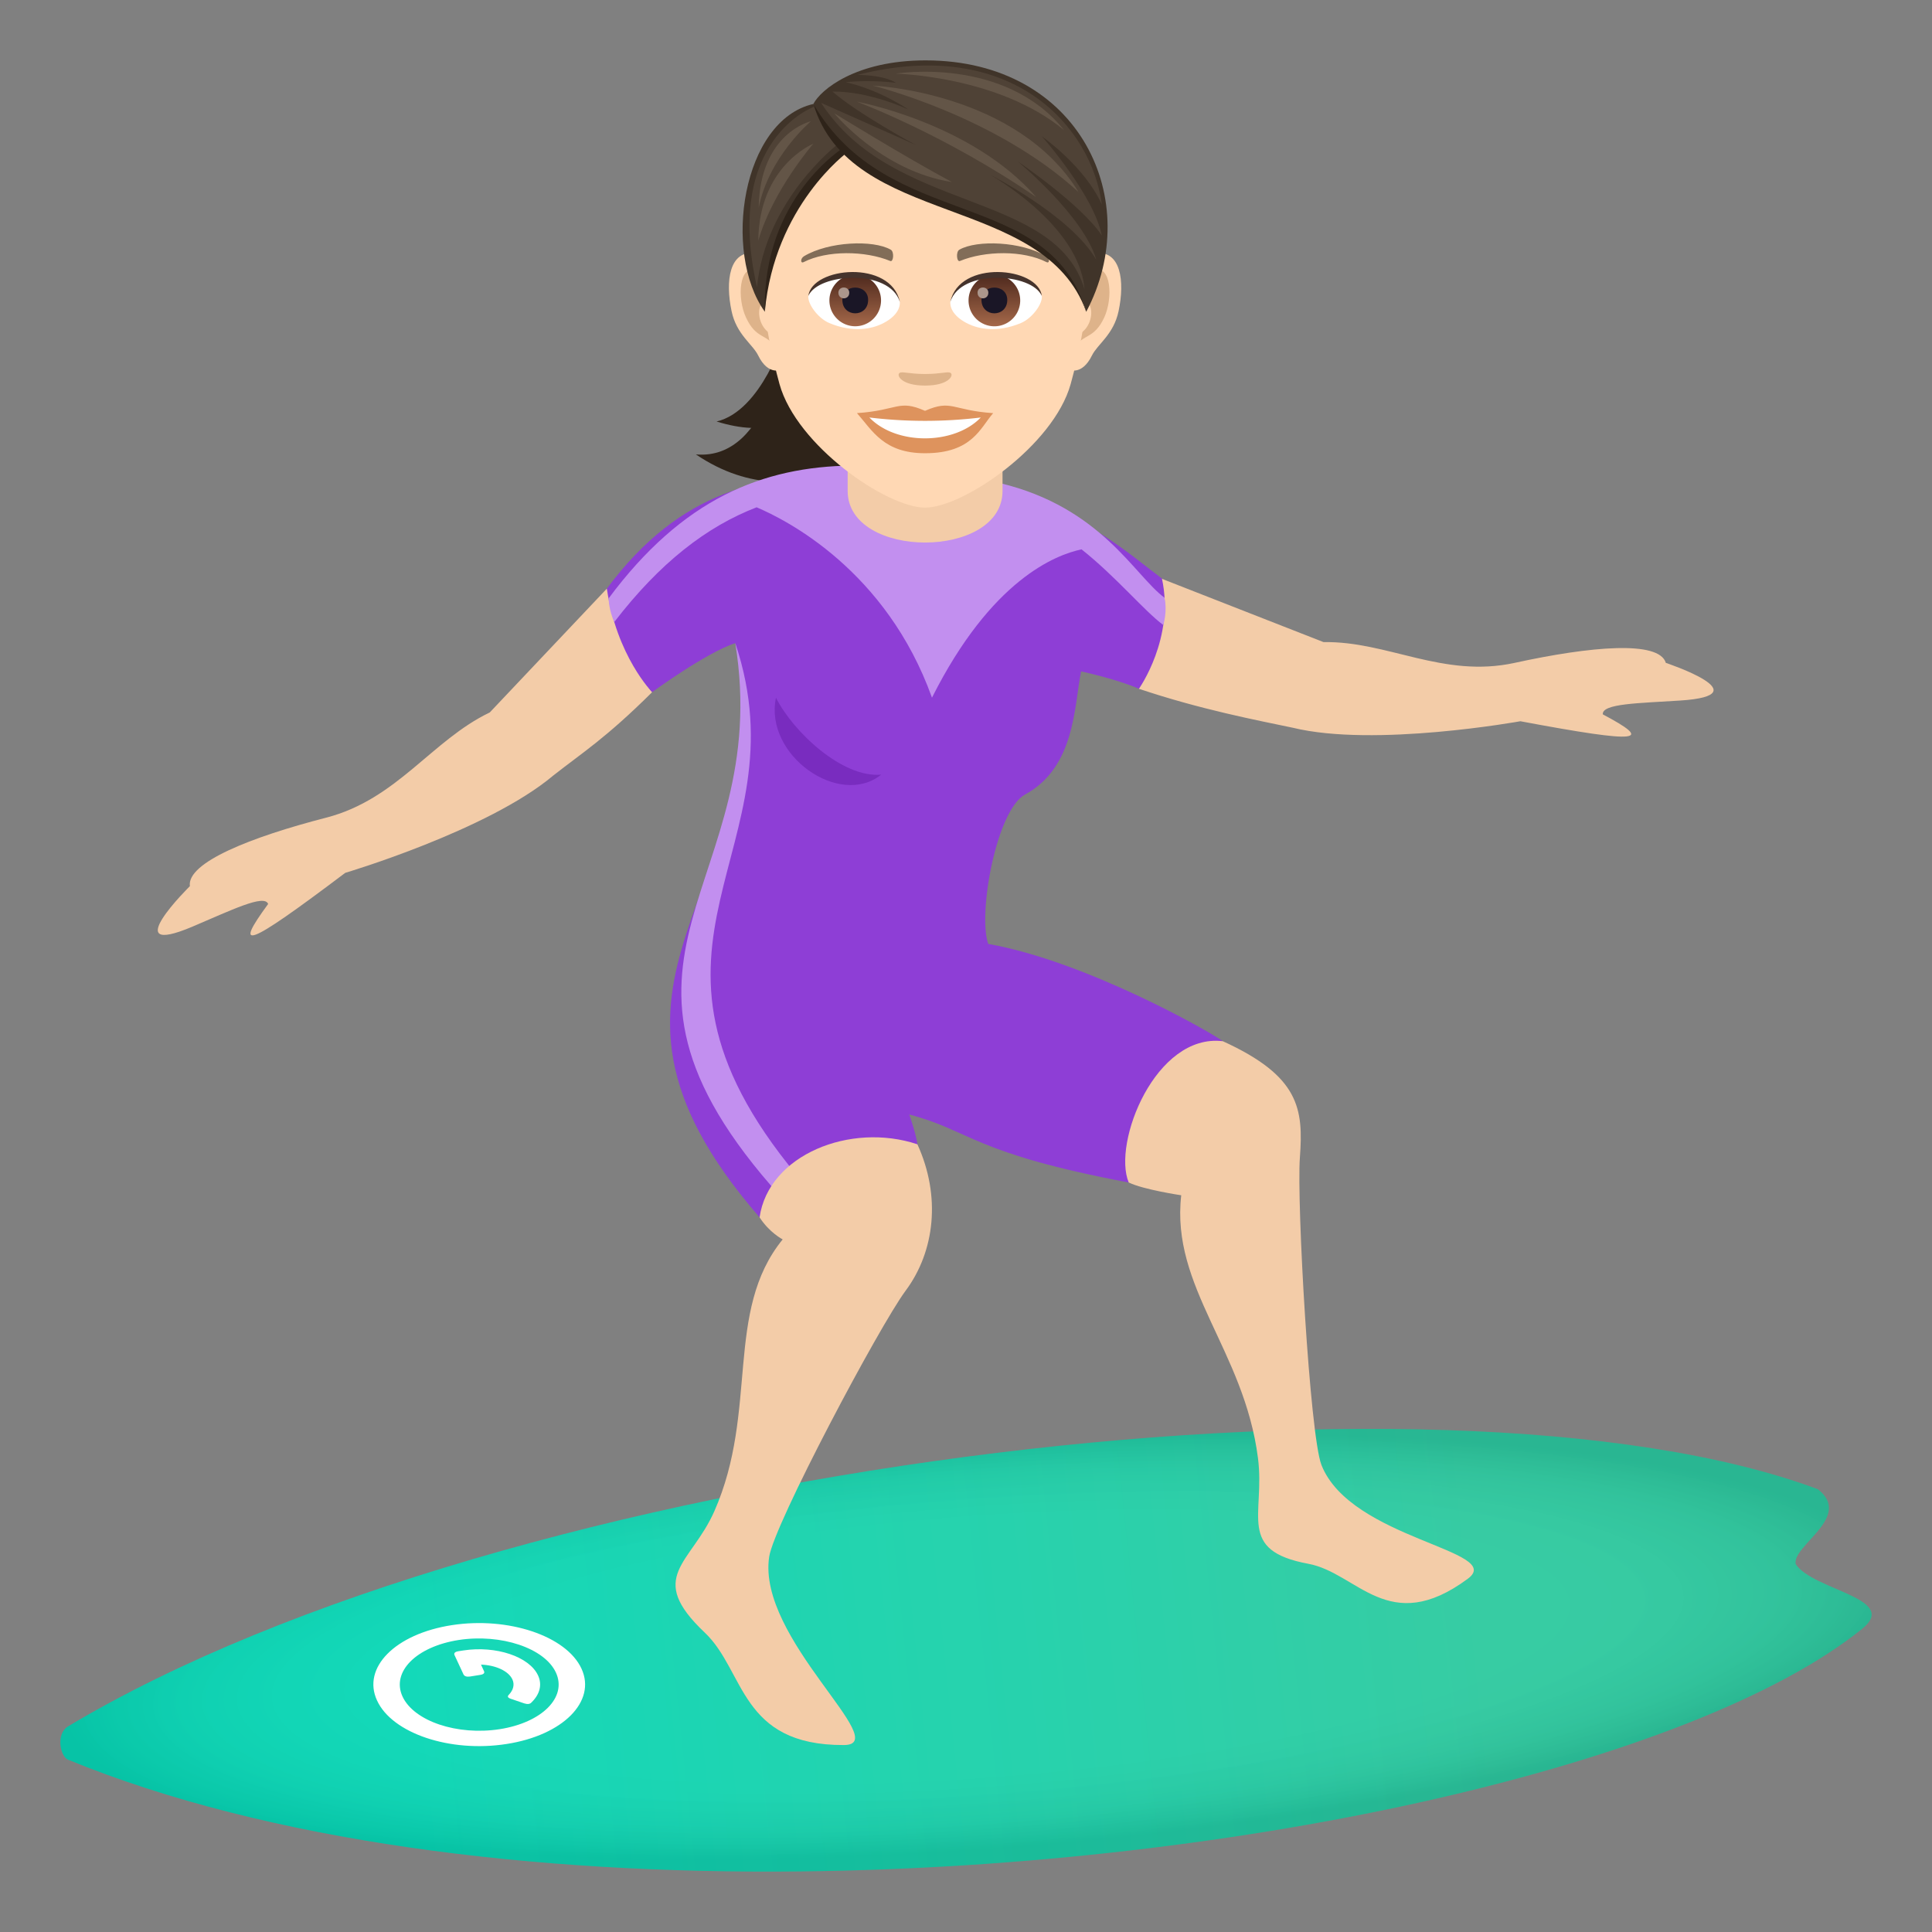 <svg xmlns="http://www.w3.org/2000/svg" xml:space="preserve" style="enable-background:new 0 0 64 64" viewBox="0 0 64 64"><rect x="0" y="0" width="64" height="64" fill="#808080" stroke="none"/><path d="M27.365 12.82c-.926 1.256-1.988 1.649-3.627 1.143 1.5-.355 2.258-2.883 2.258-2.883l1.369 1.74z" style="fill:#2e2319"/><path d="M29.732 14.236s-3.06 3.26-6.68.817c2.5.215 2.944-3.973 2.944-3.973l3.736 3.156z" style="fill:#2e2319"/><linearGradient id="a" x1="69.51" x2="105.126" y1="-136.975" y2="-133.259" gradientTransform="matrix(1 0 0 -1 -56 -80)" gradientUnits="userSpaceOnUse"><stop offset="0" style="stop-color:#00d6b3"/><stop offset="1" style="stop-color:#27c89c"/></linearGradient><path d="M59.484 51.814c-.125-.618 1.908-1.564.736-2.481-12.52-4.664-43.478-.813-57.967 7.857-.412.248-.255.999.004 1.103 6.645 2.721 15.418 3.796 24.252 3.7 14.73-.158 29.641-3.569 35.176-8.036 1.26-1.014-1.63-1.273-2.2-2.144z" style="fill:url(#a)"/><radialGradient id="b" cx="60.884" cy="-1585.189" r="30.213" gradientTransform="matrix(1 -.073 -.015 -.221 -52.269 -291.327)" gradientUnits="userSpaceOnUse"><stop offset=".632" style="stop-color:#fff;stop-opacity:.3"/><stop offset=".713" style="stop-color:#e5e5e6;stop-opacity:.328"/><stop offset=".859" style="stop-color:#a3a1a7;stop-opacity:.388"/><stop offset="1" style="stop-color:#393644;stop-opacity:.475"/></radialGradient><path d="M59.484 51.814c-.125-.618 1.908-1.564.736-2.481-12.52-4.664-43.478-.813-57.967 7.857-.412.248-.255.999.004 1.103 6.645 2.721 15.418 3.796 24.252 3.7 14.73-.158 29.641-3.569 35.176-8.036 1.26-1.014-1.63-1.273-2.2-2.144z" style="opacity:.25;fill:url(#b);enable-background:new"/><path d="M13.334 56.2c-.375-.815.449-1.652 1.86-1.873 1.397-.215 2.847.266 3.222 1.08.377.818-.463 1.655-1.86 1.874-1.412.219-2.844-.266-3.222-1.081zm-.844.131c.498 1.087 2.416 1.734 4.29 1.441 1.864-.288 2.983-1.408 2.483-2.495-.502-1.088-2.433-1.73-4.295-1.442-1.879.29-2.982 1.41-2.478 2.496z" style="fill:#fff"/><path d="M16.033 55.358c.03.064-.012.107-.127.125l-.336.054c-.113.016-.186-.009-.217-.072l-.297-.639c-.027-.065.014-.108.13-.127l.165-.026c1.074-.166 2.186.204 2.473.829.142.305.058.625-.215.89-.047.058-.129.07-.236.037l-.448-.153c-.107-.035-.128-.08-.064-.14.14-.149.193-.329.113-.503-.13-.283-.564-.475-1.04-.49l.099.215z" style="fill:#fff"/><path d="M55.183 21.959c-.224-.753-2.496-.55-5.011 0-2.371.516-4.21-.727-6.327-.688l-5.382-2.107c-.344 1.261-.371 2.398-.735 3.653 2.035.684 3.903 1.04 5.096 1.29 2.707.661 7.54-.215 7.54-.215 4.071.763 4.392.655 2.731-.228-.033-.36 1.192-.368 2.569-.458 2.73-.18-.48-1.247-.48-1.247zM6.29 29.354c-.107-.78 2.022-1.626 4.516-2.268 2.354-.61 3.492-2.562 5.418-3.485l3.88-4.103c.831.98.65 2.465 1.5 3.43-1.55 1.539-2.312 2.002-3.282 2.767-2.166 1.82-6.885 3.219-6.885 3.219-3.352 2.53-3.686 2.578-2.555 1.032-.12-.338-1.226.207-2.506.75-2.535 1.072-.085-1.342-.085-1.342z" style="fill:#f3cca8"/><path d="M40.508 34.491c-.422-.313-4.538-2.653-7.772-3.222-.352-1.002.275-4.437 1.219-4.949 1.664-.903 1.625-2.922 1.857-4.08 0 0 1.201.26 1.916.577 0 0 1.195-1.679.762-3.653-.998-.737-2.541-2.17-4.895-2.684-.98-.213-4.295-.796-5.37-.784-2.977.029-5.673.51-8.122 3.802.32 2.232 1.5 3.43 1.5 3.43s1.783-1.307 2.754-1.624c1.59 8.36-6.187 10.972.805 19.022 4.959-1.42 5.824-.87 4.959-3.406 2.049.536 2.08 1.271 7.27 2.252 1.425.27 4.081-3.968 3.117-4.68z" style="fill-rule:evenodd;clip-rule:evenodd;fill:#8e3ed6"/><path d="M24.357 21.304c1.313 8.085-5.668 10.399 1.506 18.336.23-.067.316-.655.53-.714-6.392-7.707.29-10.684-2.036-17.622z" style="fill-rule:evenodd;clip-rule:evenodd;fill:#c28fef"/><path d="M43.06 38.35c.121-1.625-.012-2.7-2.553-3.859-2.228-.268-3.664 3.37-3.117 4.68.487.238 1.74.424 1.74.424-.351 3.055 2.085 5.131 2.542 8.706.24 1.88-.715 3.06 1.666 3.501 1.632.301 2.658 2.437 5.283.498 1.273-.94-3.875-1.303-4.846-3.77-.385-.982-.824-8.718-.715-10.18zm-13.062 4.409c.976-1.31 1.175-3.139.392-4.853-2.222-.74-4.931.352-5.228 2.42.324.506.765.731.765.731-1.939 2.383-.793 5.672-2.263 9.003-.774 1.752-2.284 2.162-.317 4.023 1.346 1.275 1.16 3.737 4.608 3.724 1.672-.006-2.885-3.528-2.475-6.236.164-1.08 3.645-7.635 4.518-8.812z" style="fill-rule:evenodd;clip-rule:evenodd;fill:#f3cca8"/><path d="M38.576 19.8c-.996-.734-2.092-2.994-5.455-3.797-.975-.231-3.813-.59-4.889-.58-2.978.031-5.621 1.104-8.07 4.398 0 0 0 .377.187.784 1.502-1.955 3.053-3.159 4.715-3.8.987.418 4.297 2.09 5.809 6.306 1.963-3.906 4.094-4.731 4.955-4.913 1.146.91 2.078 2.041 2.707 2.506 0 0 .142-.436.04-.903z" style="fill:#c28fef"/><path d="M25.705 23.112c-.399 1.906 2.11 3.658 3.486 2.549-1.297.118-2.935-1.442-3.486-2.55z" style="fill:#792cbf"/><path d="M28.08 16.263c0 2.279 5.13 2.279 5.13 0v-2.522h-5.13v2.522z" style="fill:#f3cca8"/><path d="M36.27 8.385c-.872.105-1.5 3.02-.954 3.789.076.107.525.28.857-.4.186-.376.717-.69.881-1.465.211-.995.08-2.03-.785-1.924zm-11.249 0c.871.105 1.5 3.02.951 3.789-.076.107-.525.28-.857-.4-.184-.376-.717-.69-.88-1.465-.212-.995-.08-2.03.786-1.924z" style="fill:#ffd8b4"/><path d="M36.244 8.943c-.227.07-.475.418-.61.993.795-.17.596 1.152-.093 1.177.006.133.015.27.03.412.333-.482.67-.287 1.007-1.005.3-.649.228-1.752-.334-1.577zm-10.59.991c-.135-.573-.38-.92-.61-.99-.562-.178-.634.927-.331 1.575.334.72.671.524 1.003 1.006.018-.142.026-.28.032-.414-.682-.03-.877-1.338-.094-1.177z" style="fill:#deb38a"/><path d="M30.644 2.78c-3.771 0-5.588 3.072-5.361 7.02.047.796.268 1.94.539 2.923.566 2.039 3.55 4.093 4.822 4.093s4.256-2.054 4.823-4.093c.273-.983.494-2.127.54-2.922.227-3.95-1.59-7.022-5.363-7.022z" style="fill:#ffd8b4"/><path d="M30.644 13.61c-.885-.39-.89-.016-2.256.075.512.58.889 1.329 2.256 1.329 1.567 0 1.832-.848 2.256-1.328-1.365-.092-1.371-.465-2.256-.077z" style="fill:#de935d"/><path d="M28.799 13.83c.89.928 2.812.914 3.69 0a15.36 15.36 0 0 1-3.69 0z" style="fill:#fff"/><path d="M34.652 8.486c-.818-.488-2.289-.547-2.871-.215-.123.067-.09.42.018.375.828-.343 2.093-.36 2.87.038.106.052.108-.125-.017-.198zm-8.016 0c.819-.488 2.29-.547 2.871-.215.123.067.09.42-.015.375-.83-.343-2.094-.36-2.873.038-.106.052-.108-.125.017-.198z" style="fill:#826d58"/><path d="M31.492 12.355c-.09-.062-.3.034-.848.034-.547 0-.758-.096-.847-.034-.108.077.062.418.847.418.785 0 .957-.341.848-.418z" style="fill:#deb38a"/><path d="M29.804 9.969c.034.25-.136.545-.605.767-.299.14-.918.307-1.732-.037-.366-.154-.721-.633-.69-.898.441-.832 2.615-.955 3.027.168z" style="fill:#fff"/><linearGradient id="c" x1="-424.111" x2="-424.111" y1="480.62" y2="480.88" gradientTransform="matrix(6.57 0 0 -6.57 2814.782 3168.527)" gradientUnits="userSpaceOnUse"><stop offset="0" style="stop-color:#a6694a"/><stop offset="1" style="stop-color:#4f2a1e"/></linearGradient><path d="M28.33 9.098a.855.855 0 1 1 .001 1.71.855.855 0 0 1-.001-1.71z" style="fill:url(#c)"/><path d="M27.904 9.935c0 .592.854.592.854 0 0-.546-.854-.546-.854 0z" style="fill:#1a1626"/><path d="M27.773 9.697c0 .248.36.248.36 0 0-.23-.36-.23-.36 0z" style="fill:#ab968c"/><path d="M29.81 10.002c-.347-1.115-2.71-.951-3.033-.201.12-.96 2.736-1.213 3.033.2z" style="fill:#45332c"/><path d="M31.484 9.969c-.033.25.137.545.605.767.3.14.919.307 1.735-.037.365-.154.72-.633.687-.898-.441-.832-2.615-.955-3.027.168z" style="fill:#fff"/><linearGradient id="d" x1="-426.108" x2="-426.108" y1="480.62" y2="480.88" gradientTransform="matrix(6.57 0 0 -6.57 2832.512 3168.527)" gradientUnits="userSpaceOnUse"><stop offset="0" style="stop-color:#a6694a"/><stop offset="1" style="stop-color:#4f2a1e"/></linearGradient><path d="M32.94 9.098a.854.854 0 1 1 0 1.711.854.854 0 0 1 0-1.711z" style="fill:url(#d)"/><path d="M32.513 9.935c0 .592.854.592.854 0 0-.546-.854-.546-.854 0z" style="fill:#1a1626"/><path d="M32.383 9.697c0 .248.357.248.357 0 0-.23-.358-.23-.358 0z" style="fill:#ab968c"/><path d="M31.48 10.002c.346-1.113 2.71-.955 3.031-.201-.119-.96-2.736-1.213-3.03.2z" style="fill:#45332c"/><path d="M26.944 3.444c-2.358.538-3.02 4.913-1.608 6.883.074-1.854.927-4.11 2.605-5.319 0 0-.579-.52-.997-1.564z" style="fill:#403429"/><path d="M27.993 4.857s-2.755 1.667-2.657 5.47c.316-3.517 2.74-5.286 2.74-5.286l-.083-.184z" style="fill:#2e2319"/><path d="M26.973 3.534s-3.015 1.066-1.897 5.98c.281-2.897 2.661-4.723 2.661-4.723l-.764-1.257z" style="fill:#4f4236"/><path d="M25.12 7.97c.482-1.67 1.824-3.21 1.824-3.21s-1.798.722-1.825 3.21z" style="fill:#635547"/><path d="M25.133 6.881c.338-1.693 1.729-2.863 1.729-2.863s-1.688.377-1.73 2.864z" style="fill:#635547"/><path d="M26.944 3.444c1.998 1.774 8.007 2.975 9.038 6.882-1.406-3.922-7.805-2.784-9.038-6.882z" style="fill:#2e2319"/><path d="M30.66 2c-2.32 0-3.48.979-3.716 1.444 2.474 4.25 7.797 2.72 9.038 6.885C37.917 6.688 35.806 2 30.66 2z" style="fill:#403429"/><path d="M28.403 2.48c.972.017 1.274.264 1.274.264s-.814-.113-1.66-.02c1.14.255 2.078.906 2.078.906s-1.287-.612-2.52-.597c.88.76 2.765 1.771 2.765 1.771s-1.987-.888-3.14-1.397c2.364 3.665 7.751 2.89 8.726 6.178-.163-2.142-3.136-3.801-3.136-3.801s2.697 1.367 3.528 2.827c-.415-1.458-2.608-3.267-2.608-3.267s2.127 1.444 2.791 2.462c-.278-1.37-1.991-3.292-1.991-3.292s1.429.998 1.991 2.268c-.332-2.574-2.963-5.597-8.098-4.302z" style="fill:#4f4236"/><path d="M35.248 4.31c-1.98-2.469-5.58-1.87-5.58-1.87s3.411.07 5.58 1.87z" style="fill:#635547"/><path d="M35.73 6.365c-2.034-3.325-6.823-3.53-6.823-3.53s4.057.99 6.823 3.53zm-1.404.165c-2.151-2.47-5.945-3.163-5.945-3.163s2.882 1.063 5.945 3.163zm-2.794-.5c-1.568-.84-3.899-2.28-3.899-2.28s1.564 1.919 3.899 2.28z" style="fill:#635547"/></svg>